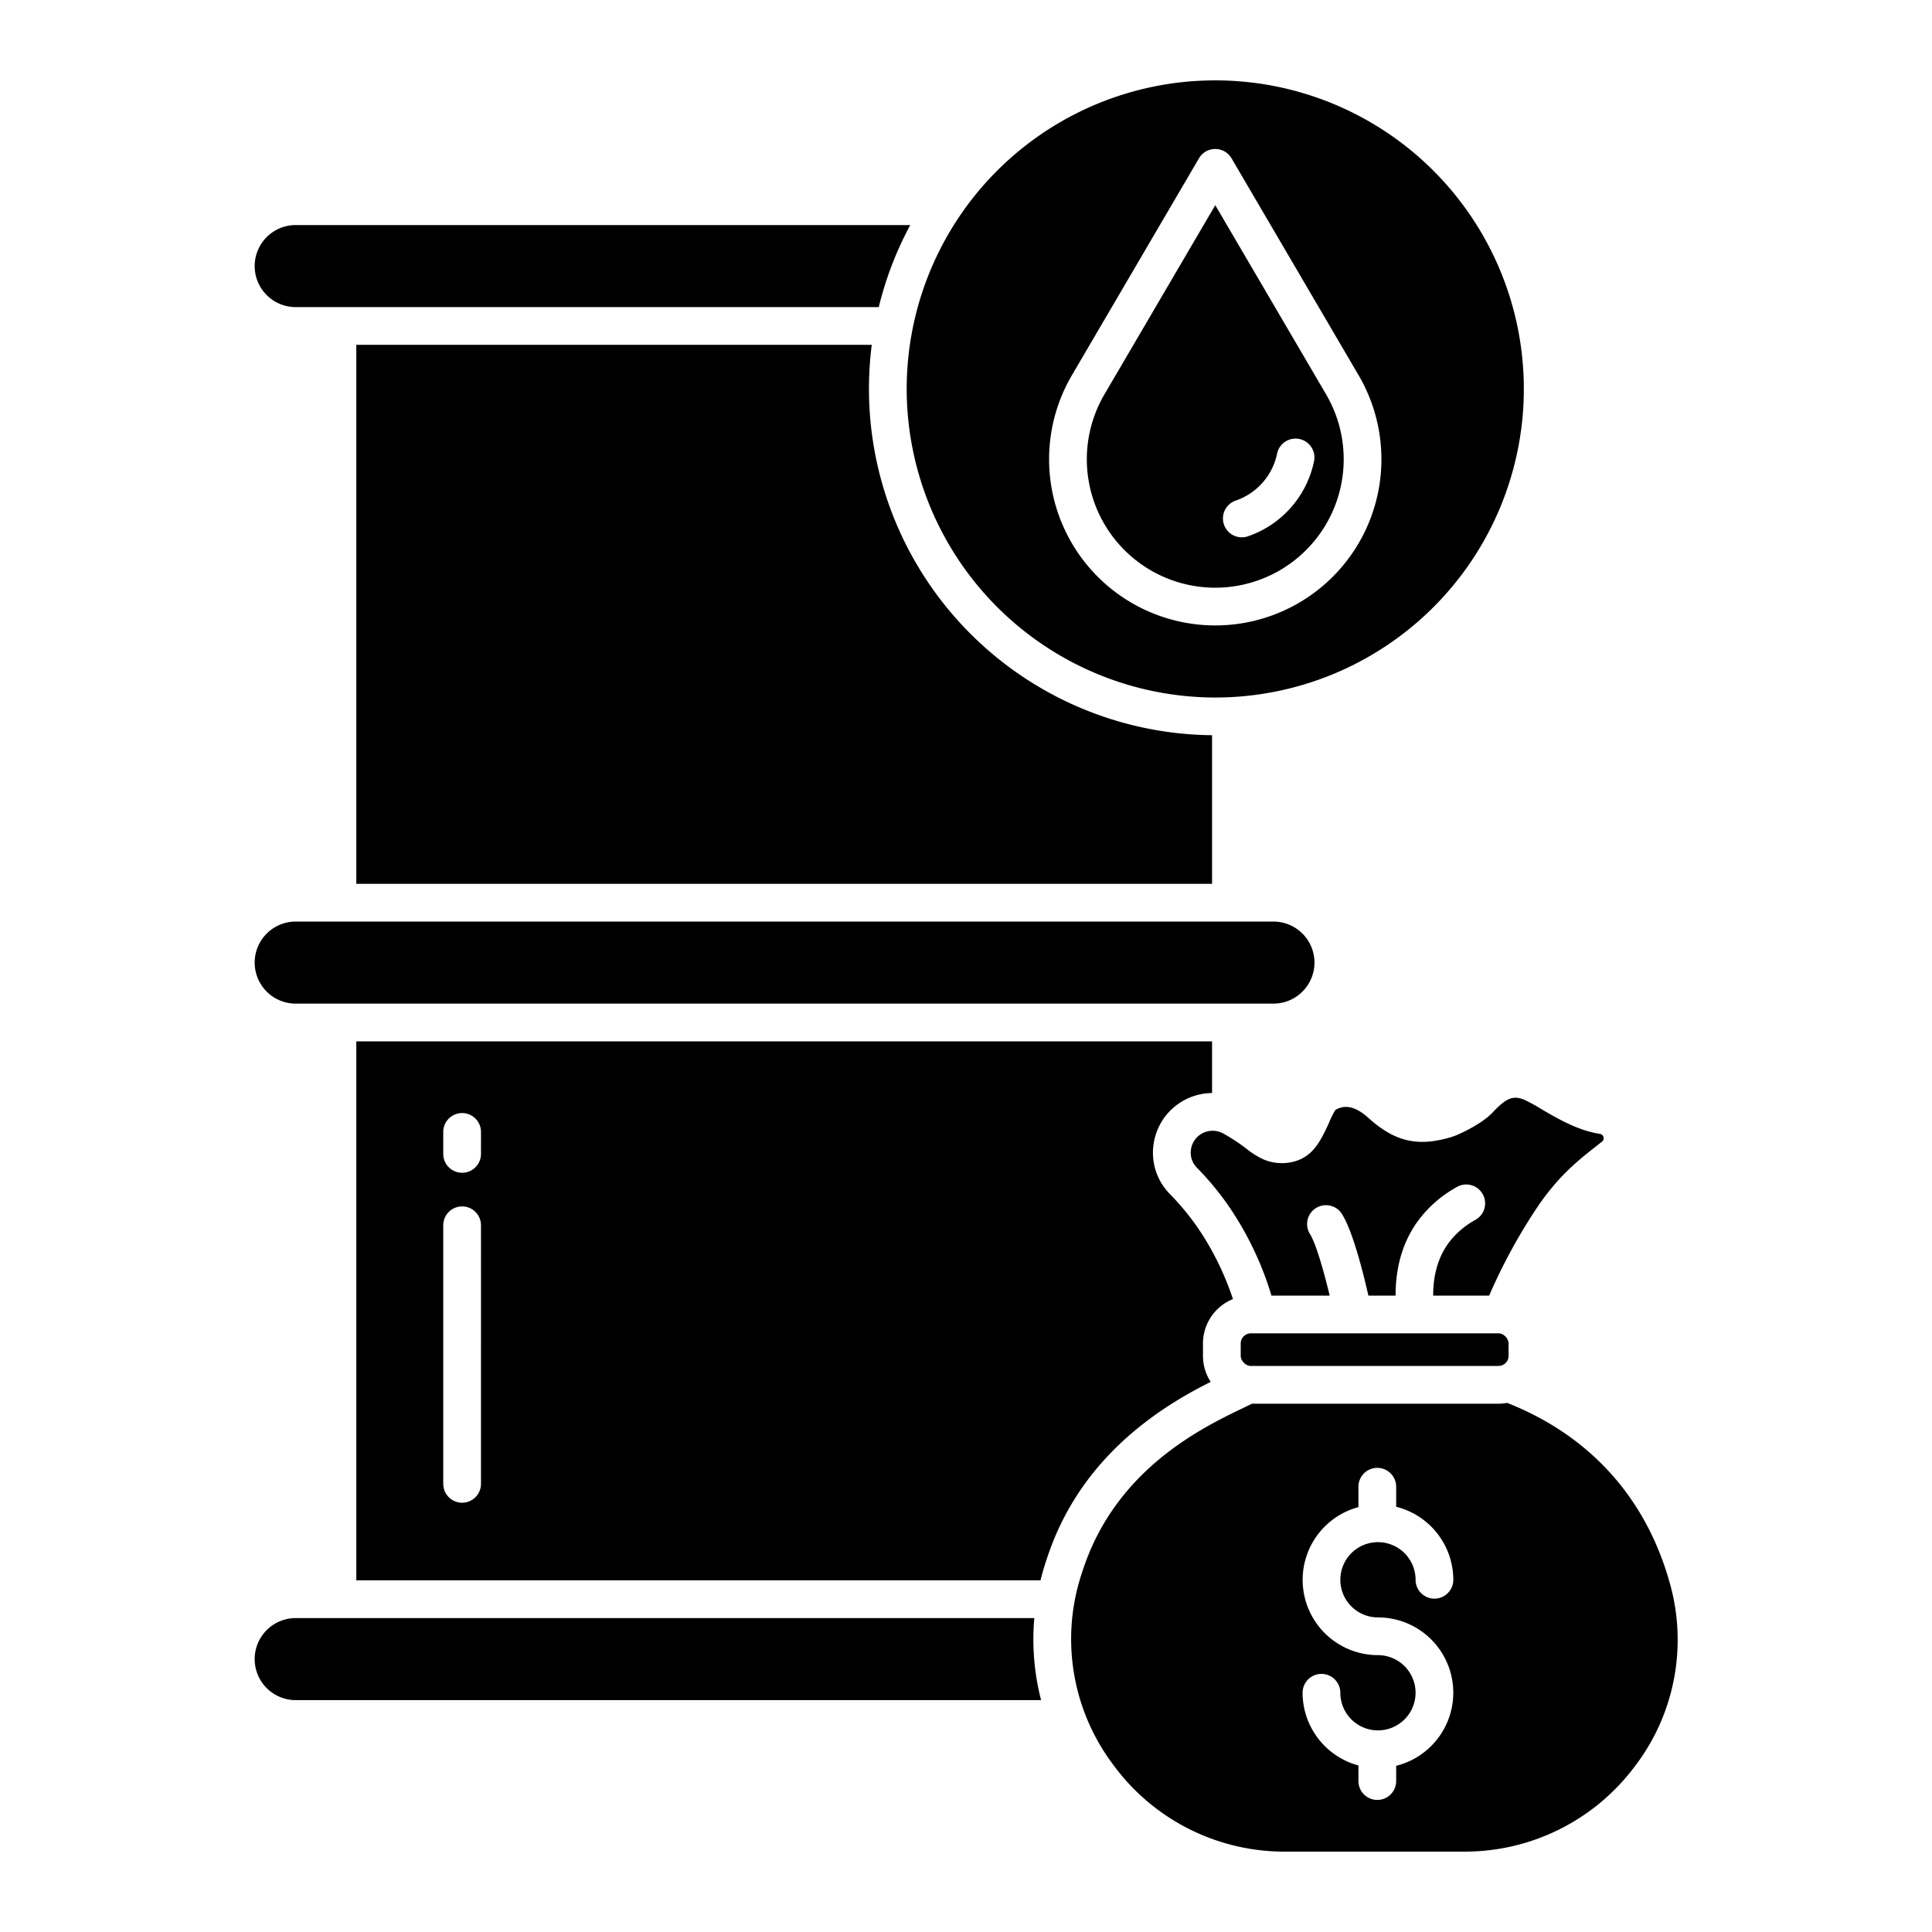 <svg id="Layer_1" height="512" viewBox="0 0 512 512" width="512" xmlns="http://www.w3.org/2000/svg" data-name="Layer 1"><path d="m78.259 81.385h154.622a91.144 91.144 0 0 1 8.348-21.739h-162.97a10.87 10.87 0 0 0 0 21.739z"/><path d="m94.424 91.385v142.842h226.785v-39.389a91.816 91.816 0 0 1 -90.184-103.453z"/><path d="m322.059 155.747a34.036 34.036 0 0 0 29.367-51.239l-29.367-50.134-29.369 50.134a34.036 34.036 0 0 0 29.369 51.239zm5.457-23.1a16.746 16.746 0 0 0 10.94-12.5 5 5 0 0 1 9.8 1.98 26.748 26.748 0 0 1 -17.491 19.98 5 5 0 1 1 -3.252-9.456z"/><path d="m78.259 265.966h259.115a10.87 10.87 0 1 0 0-21.739h-259.115a10.87 10.87 0 0 0 0 21.739z"/><path d="m322.059 184.849a81.774 81.774 0 1 0 -81.775-81.773 81.866 81.866 0 0 0 81.775 81.773zm-38-85.395 33.682-57.5a5 5 0 0 1 8.629 0l33.682 57.5a44.035 44.035 0 1 1 -75.993 0z"/><rect height="8.648" rx="2.666" width="70.99" x="328.801" y="353.348"/><path d="m274.1 428.808h-195.841a10.87 10.87 0 0 0 0 21.739h197.641a64.515 64.515 0 0 1 -1.8-21.739z"/><path d="m320.845 366.207a12.578 12.578 0 0 1 -2.044-6.876v-3.317a12.678 12.678 0 0 1 7.937-11.741 75.333 75.333 0 0 0 -9.778-19.57 68.779 68.779 0 0 0 -6.916-8.26 15.542 15.542 0 0 1 -4.344-13.143 15.761 15.761 0 0 1 15.508-13.629v-13.7h-226.784v142.837h181.324q.478-1.948 1.078-3.883c.429-1.378.89-2.751 1.37-4.083 9.349-25.911 30.404-38.472 42.649-44.635zm-193.379 27.03a5 5 0 0 1 -10 0v-68.523a5 5 0 0 1 10 0zm0-87.438a5 5 0 0 1 -10 0v-5.828a5 5 0 0 1 10 0z"/><path d="m395.548 294.831c-2.791 2.965-8.384 5.542-9.729 6.069-.5.2-.989.365-1.468.506-8.686 2.559-14.767 1.121-21.689-5.133-3.32-3-6.2-3.686-8.79-2.1a23.059 23.059 0 0 0 -1.572 3.127 48.131 48.131 0 0 1 -2.352 4.728c-1.407 2.4-3.592 5.248-8.03 6.019a12.5 12.5 0 0 1 -7.48-.97 22.966 22.966 0 0 1 -4.1-2.638 49.28 49.28 0 0 0 -6.14-4.04 5.849 5.849 0 0 0 -5.7.012 5.783 5.783 0 0 0 -2.889 4.265 5.619 5.619 0 0 0 1.562 4.753 78.753 78.753 0 0 1 7.93 9.465 85.332 85.332 0 0 1 11.851 24.457h15.428c-1.425-5.963-3.564-13.669-5.219-16.31a5 5 0 1 1 8.475-5.309c2.893 4.619 5.643 15.621 7 21.619h7.208c0-8.673 2.478-15.947 7.422-21.662a32.324 32.324 0 0 1 8.893-7.165 5 5 0 0 1 4.828 8.758 22.347 22.347 0 0 0 -6.158 4.949c-4.255 4.919-5.038 10.927-5.019 15.12h14.836a146.619 146.619 0 0 1 12.838-23.551c5.566-8.211 10.863-12.376 15.537-16.05.507-.4 1.013-.8 1.519-1.2a1.162 1.162 0 0 0 .365-1.36 1.227 1.227 0 0 0 -.981-.711c-5.826-.9-11.247-4.085-15.6-6.646a42.794 42.794 0 0 0 -4.393-2.395c-2.952-1.197-4.752-.465-8.383 3.393z"/><path d="m442.725 420.3q-.2-.741-.413-1.479c-6.429-22.273-21.259-38.5-42.9-47.041a12.694 12.694 0 0 1 -2.288.218h-65.348c-.7.347-1.475.722-2.355 1.145-10.6 5.1-32.657 15.7-41.818 41.1-.431 1.194-.844 2.424-1.228 3.657a55.292 55.292 0 0 0 8.525 49.62 56.216 56.216 0 0 0 45.657 23.18h47.52a56.214 56.214 0 0 0 44.874-22.216 55.2 55.2 0 0 0 9.774-48.184zm-77.551 8.331a19.957 19.957 0 0 1 4.826 39.323v4.046a5 5 0 0 1 -10 0v-4.135a19.987 19.987 0 0 1 -14.8-19.265 5 5 0 0 1 10 0 9.97 9.97 0 1 0 9.97-9.97 19.956 19.956 0 0 1 -5.17-39.23v-5.4a5 5 0 0 1 10 0v5.307a19.986 19.986 0 0 1 15.143 19.354 5 5 0 0 1 -10 0 9.97 9.97 0 1 0 -9.969 9.969z"/></svg>